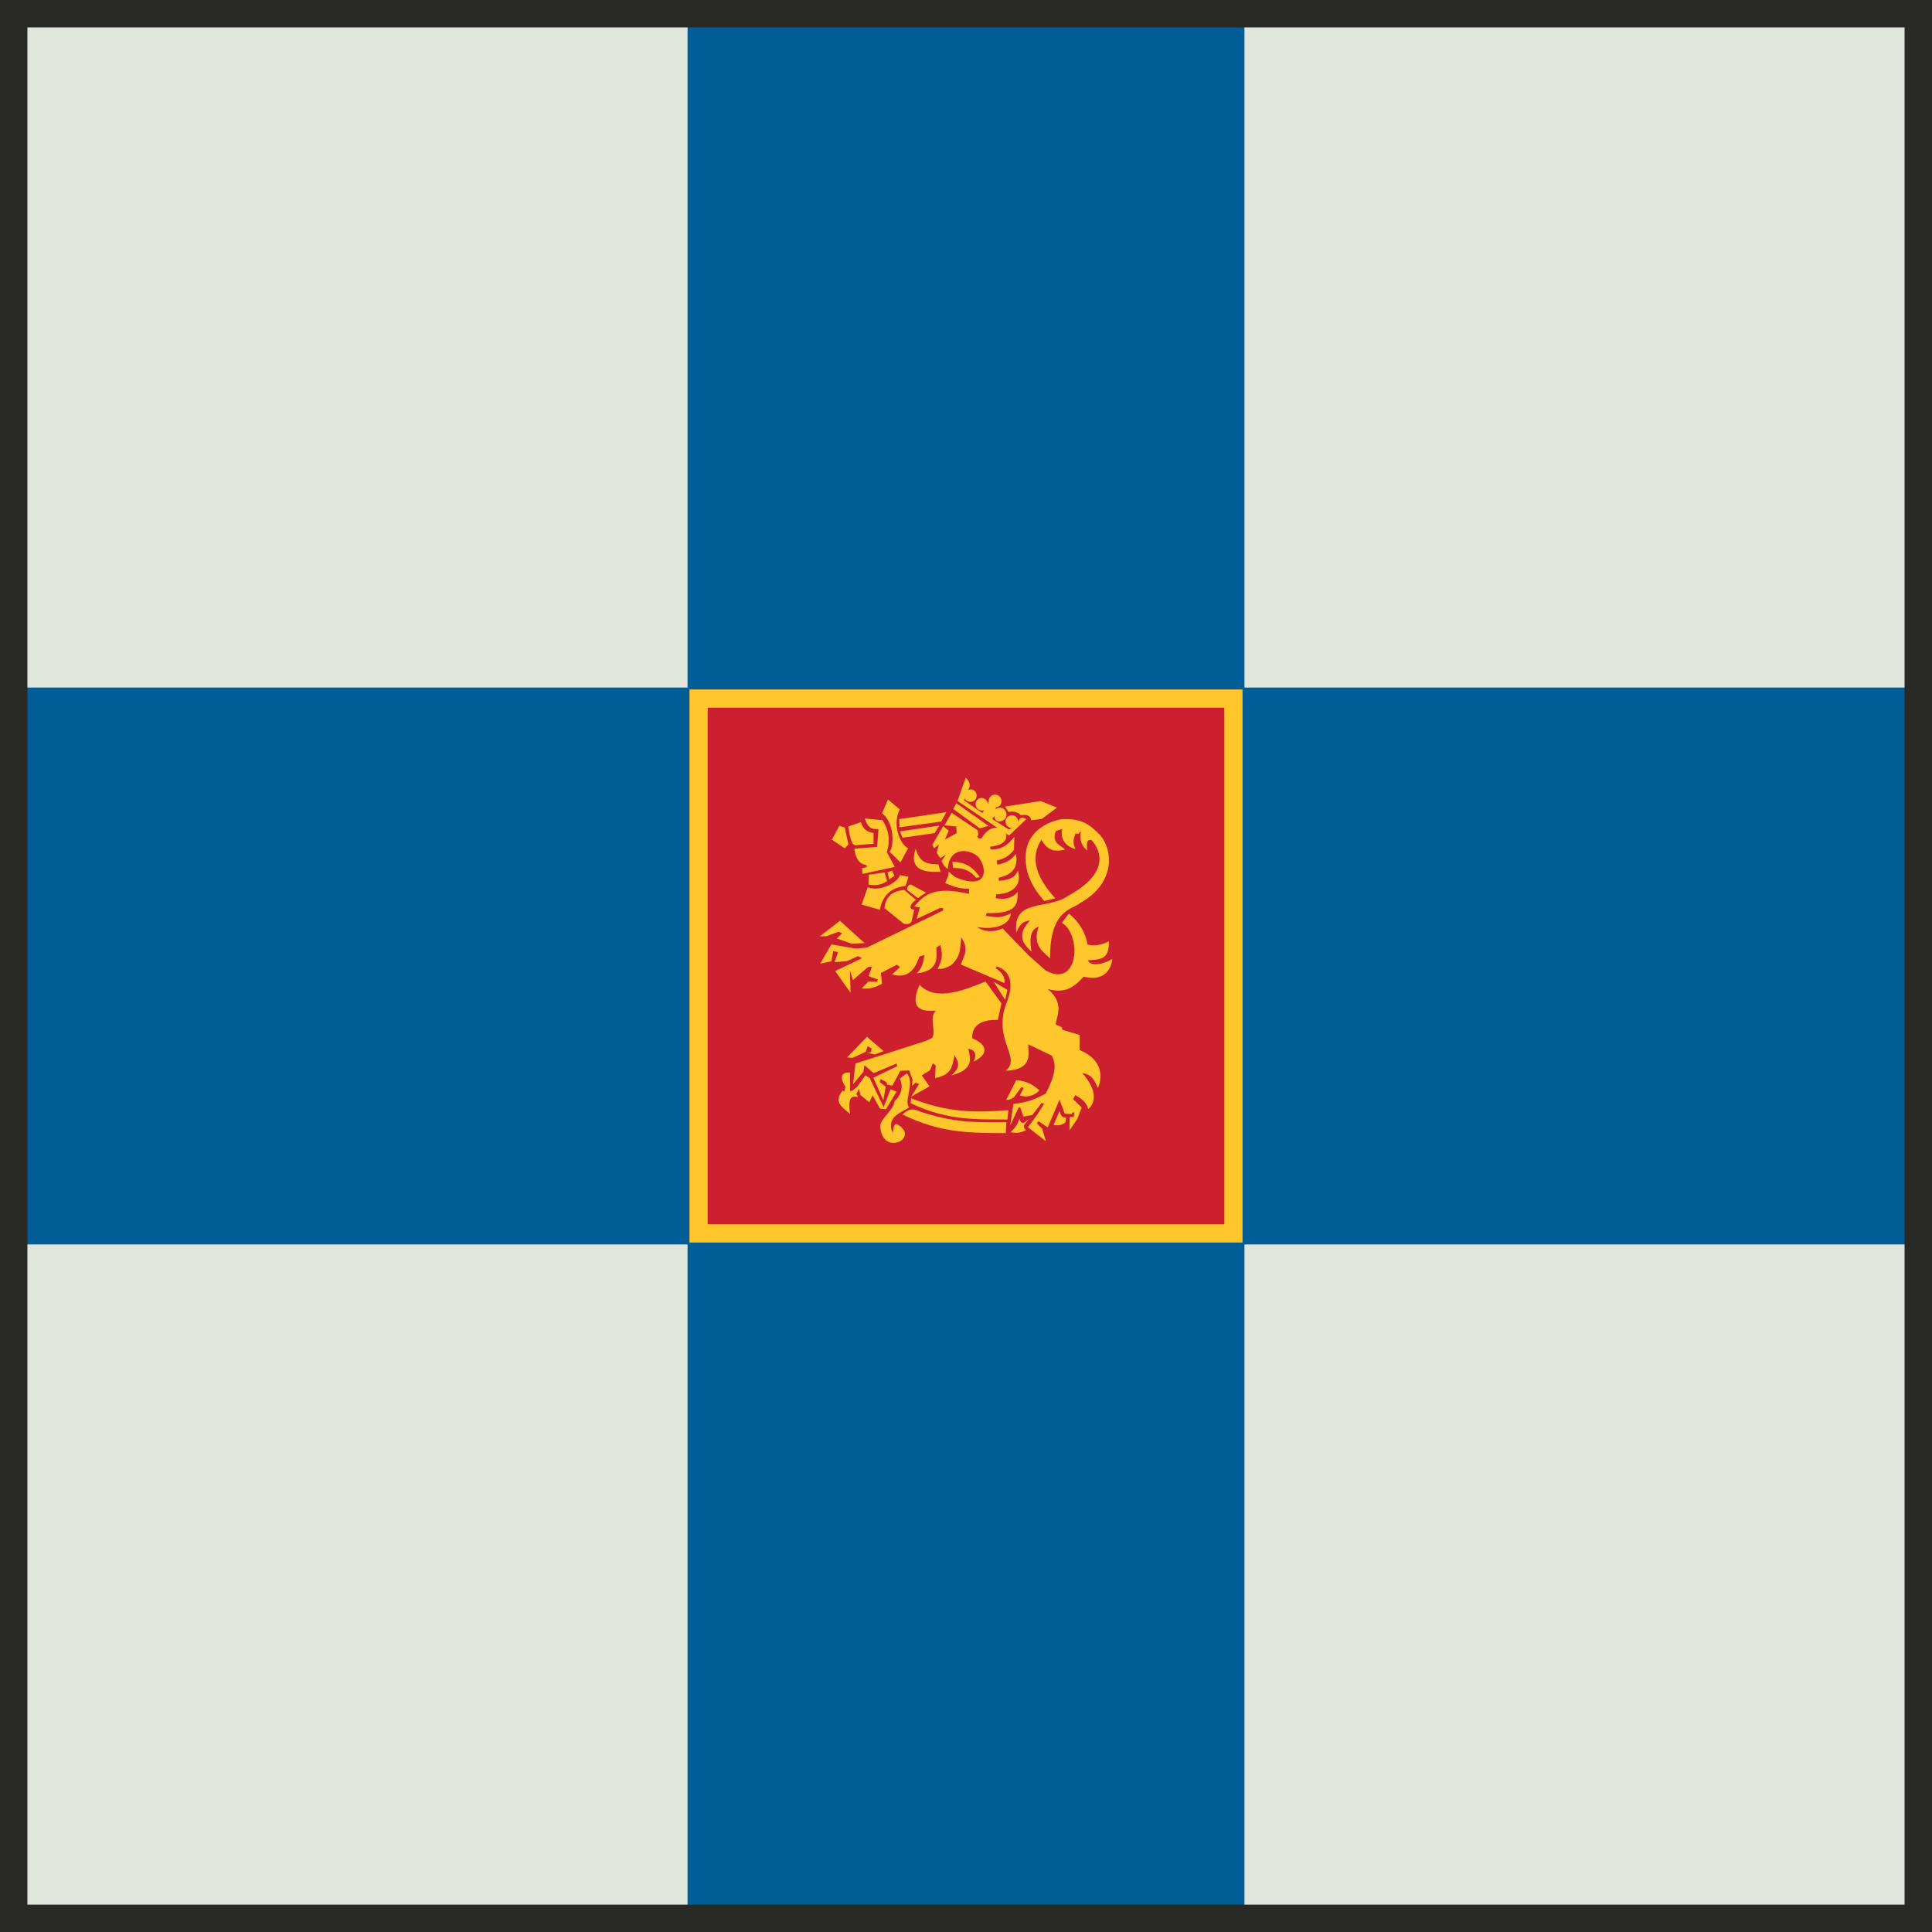 <?xml version="1.0" encoding="UTF-8"?>
<svg id="Layer_1" data-name="Layer 1" xmlns="http://www.w3.org/2000/svg" viewBox="0 0 500 500">
  <rect fill="#e0e6dc" stroke-width="0px" x="4.73" y="4.73" width="490.54" height="490.54"/>
  <polygon fill="#005d96" stroke="#005d96" stroke-miterlimit="10" points="495.27 178.44 321.56 178.44 321.56 4.73 178.44 4.73 178.44 178.44 4.73 178.44 4.73 321.56 178.44 321.56 178.44 495.27 321.56 495.27 321.56 321.56 495.27 321.56 495.27 178.44"/>
  <g>
    <rect fill="#cd202f" stroke-width="0px" x="178.44" y="178.44" width="143.12" height="143.12"/>
    <path fill="#ffc72c" d="m319.93,180.07v139.87h-139.87v-139.87h139.87m1.63-1.63h-143.12v143.12h143.12v-143.12h0Z"/>
  </g>
  <g>
    <path id="path67" fill-rule="evenodd" stroke-width="0px" fill="#ffc72c" d="m275.72,290.51l.2-1.27c-.73,0-1.3-.08-1.72-1.68l-1.51,3.56c1.32.29,2.22-.04,3.02-.61Z"/>
    <path id="path69" fill-rule="evenodd" stroke-width="0px" fill="#ffc72c" d="m222.77,212.77c.69,2.12,2.02,2.65,3.3,2.79v2.81s-4.25.33-4.25.33c-1.27.27-1.64-.93-2.31-4.8,0,0,3.24-1.09,3.25-1.13h0Z"/>
    <path id="path71" fill-rule="evenodd" stroke-width="0px" fill="#ffc72c" d="m221.1,219.63c.5,3.71,2.13,4.05,3.22,4.31l-.04.49-1.17.23.08,1.51,8.37-1.82-2.05-3.82c.77-2.61.85-5.03-1.1-8.25l-4.62-.45c1.15,3.26,2.48,2.58,3.56,2.77l-.34,4.58-5.91.45Z"/>
    <path id="path73" fill-rule="evenodd" stroke-width="0px" fill="#ffc72c" d="m229.58,228.03l-.64-2.24-4.09.6-.08,2.54c2.28.42,3.65-.15,4.81-.91Z"/>
    <polygon id="polygon75" fill-rule="evenodd" stroke-width="0px" fill="#ffc72c" points="231.48 226.63 230.87 225.34 229.7 225.72 230.11 227.61 231.48 226.63"/>
    <polygon id="polygon77" fill-rule="evenodd" stroke-width="0px" fill="#ffc72c" points="244.92 210.2 232.73 211.98 232.78 214.1 243.56 212.62 244.92 210.2"/>
    <polygon id="polygon79" fill-rule="evenodd" stroke-width="0px" fill="#ffc72c" points="233.56 216.79 232.92 215.16 243.07 213.68 241.86 215.61 233.56 216.79"/>
    <path id="path81" fill-rule="evenodd" stroke-width="0px" fill="#ffc72c" d="m230.23,220.42l2.81,2.77,1.97-3.67c-1.82-.72-4.28-5.87-2.16-10.03l-3.04-2.58-1.52,3.55c3.24,2.51,3.11,8.72,1.94,9.97h0Z"/>
    <path id="path83" fill-rule="evenodd" stroke-width="0px" fill="#ffc72c" d="m238.9,287.93c9.15,2.92,14.9,2.49,21.56,2.49l-.17,2.83c-8.89-.08-16.45.18-26.71-4.81,2.28-2.31,3.74-.94,5.32-.52h0Z"/>
    <path id="path85" fill-rule="evenodd" stroke-width="0px" fill="#ffc72c" d="m235.8,284.23l-.09,1.29c9.83,4.73,17.91,4.12,25,4.21l.26-2.4c-8.72.61-15.51.69-25.17-3.09h0Z"/>
    <path id="path87" fill-rule="evenodd" stroke-width="0px" fill="#ffc72c" d="m261,210.14c1.66-.29,2.49.16,3.2.83,2.37-.42,2.55.82,2.68,1.31l2.76-.35,3.9-2.92-4.22-1.69-9.22,1.41c.35.6.55.81.9,1.41h0Z"/>
    <path id="path89" fill-rule="evenodd" stroke-width="0px" fill="#ffc72c" d="m266.2,289.65c-.77,1.27-1.88,1.55-.7,2.86-1.38.69-2.41.82-3.97.49,1.19-1.06,1.72-1.88,2.29-3.39.69,2,1.73.45,2.38.04h0Z"/>
    <path id="path91" fill-rule="evenodd" stroke-width="0px" fill="#ffc72c" d="m236.63,235.44c-2.06-.11-.38-2.28.48-2.51l-3.06-2.6c-1.69.12-4.76.69-5.14,4.7l4.95,4.01c1.34.35,1.94-.18,2.08-.68l.68-2.92Z"/>
    <path id="path93" fill-rule="evenodd" stroke-width="0px" fill="#ffc72c" d="m234.83,230.38c-.19-.83.38-1.4.86-1.48l4.06,2.17c-.82.26-2.19,1.37-2.19,1.37l-2.73-2.06Z"/>
    <path id="path95" fill-rule="evenodd" stroke-width="0px" fill="#ffc72c" d="m242.84,223.71l.6,1.93c-.93-.15-8.91,1.07-6.46-5.94,1.21,4.24,3.9,3.86,5.86,4.01h0Z"/>
    <polygon id="polygon97" fill-rule="evenodd" stroke-width="0px" fill="#ffc72c" points="219.56 218.53 218.64 219.55 215.28 217.32 217.25 213.72 218.64 214.21 219.56 218.53"/>
    <path id="path99" fill-rule="evenodd" stroke-width="0px" fill="#ffc72c" d="m224.59,229.61c2.96,1.29,7.78-1.13,8.33-3.14l2.19.46-.74,2.31c-1.77.35-5.56.72-6.68,6.2,0,0-4.63-1.31-4.68-1.32-.05,0,1.58-4.51,1.58-4.51h0Z"/>
    <path id="path101" fill-rule="evenodd" stroke-width="0px" fill="#ffc72c" d="m253.63,227.04c-1.42-1.92-2.98-3.89-7.14-4.01,0,0,.16,1.58.21,1.58,3,.04,4.56.88,5.9,2.54l1.02-.11Z"/>
    <path id="path103" fill-rule="evenodd" stroke-width="0px" fill="#ffc72c" d="m263.01,279.56c2.74.17,4.3,1.19,5.92,2.58-.52.9-2.61,2.16-4.99,1.35l1.02-1.96-.65-.16-1.92,2.62-.94.53-1.06.16,2.62-5.11Z"/>
    <polygon id="polygon105" fill-rule="evenodd" stroke-width="0px" fill="#ffc72c" points="260.15 258.81 257.17 254.08 260.72 256.2 260.15 258.81"/>
    <path id="path107" fill="#ffc72c" d="m249.93,201.27c1.4,1.25,1.14,2.63.52,3.24.23-.14.49-.21.76-.21.85,0,1.55.72,1.55,1.61s-.69,1.61-1.55,1.61c-.67,0-1.35-.33-1.54-.95l-.15.57,4.61,3.21.09.05.49-.73c-.09.03-.17.06-.26.08-.89.17-1.76-.41-1.93-1.3-.18-.89.41-1.76,1.3-1.93.87-.17,1.79.75,1.99,1.61-.01-.09.07-.73.07-.82,0-.91.74-1.65,1.65-1.65s1.65.74,1.65,1.65-.58,1.58-1.47,1.61c.06-.07-.11.49-.04.45.79-.45,1.74-.49,2.32.2.58.7.71,1.89,0,2.46-1.54,1.22-2.69.26-2.69-.9,0,.1-.51.83-.51.83l4.29,2.72.84-.39c-.09,0-.18,0-.28-.02-.9-.13-1.53-.96-1.4-1.86.13-.9.96-1.52,1.86-1.4.88.13,1.5.93,1.4,1.81.19-.8.7-1.75,2.11-.82l-4.49,4.25-13.32-8.96c.06-.03,2.06-5.89,2.1-5.87.01.01-.01-.16.02-.15h0Z"/>
    <polygon id="polygon109" fill-rule="evenodd" stroke-width="0px" fill="#ffc72c" points="213.85 242.31 212.18 242.31 217.37 238.31 223.74 244.07 220.39 244.23 216.59 242.89 217.94 241.54 217.04 241.13 213.85 242.31"/>
    <path id="path111" fill-rule="evenodd" stroke-width="0px" fill="#ffc72c" d="m241.25,218.53l.45,1.02,1.25-.98-.53,2.12.91,1.4,1.51-.91-1.17,1.63c.54,1.03.69,1.45,1.61,2.09.42-6.29,6.27-5.05,8.07-2.93,2.01,2.69,2.44,7.99-4.86,5.54l-1.29-.53-1.06-.83s-.58-.56-.63-.57l-.05.9-.83,2.05c2.48,1.14,4.1,1.48,6.18,1.48v1.32c-3.56-.68-9.31-2.15-13.12,2.07l-1.07,1.19,1.45.23s-.82,2.96-.83,2.99l6.04-2.83h.78l.04.65-19.74,9.6-2.82.29-6.37-1.11-2.9,4.98,2.9-.61.45-2.65,1.27.29-.9,2.57,3.19-.24,2.86-1.31,1.06.53-6.95,3.35,3.97,5.59-.16-5.8.78,2.53,3.92-3.39,1.02-.12s-.85,2.41-.86,2.49c-.01.08,2.37.85,2.37.85l-.16.62-2.33-.04-1.67,1.76c2.38.16,3.49-.28,5.23-1.22l-.29-2.78,4.17-2.16.78.65-2.04,1.88c5.12,1.51,6.42-2.98,7.07-4.66l1.27-.36c-.23,2.05-.73,3.63-1.96,4.74,6.22-.61,4.99-4.86,5.07-6.66l1.02-.69c.58,2.33.66,3.72-.69,6.17,1.03.13,2.09-.08,3.64-1.06,2.46-2.33,2.09-4.16,2.49-7.11,2.01,3.27.78,4.5-.11,7.07l11.31,4.82c.13-1.47-.64-2.9-2.33-3.84,0-.04.37-.49.37-.49,4.22,1.47,3.9,5.48,2.71,8.83-4.26,10.05,3.82,14.54-.43,18.18,7.32-.33,5.69-4.74,5.8-6.86-.05,0,6.09,2.94,6.09,2.94,1.36,2.54.82,5.15-1.55,9.81-2.49,1.35-4.66,2.33-8.38,2.69l-.82,5.56,2.17-4.65.41-.04.82,2.41,2.29-.41,2.45-3.14.61.25-1.64,2.62-2.53,3.43,4.66,3.63-.98-3.23-1.39-1.43.45-.53,2.37,1.59,3.06-7.15,1.35,3.6,1.76.12.2-.41h.53l-.16,1.18h-1.06s-.04,3.43-.04,3.43l2.03-2.94,1.11-2.98-2.21-2.16.57-1.06c1.81,1.11,2.91,1.88,3.35,3.64,1.8-1.51,2.54-4.74-1.55-9.31,2.74.33,3.28,2.29,4.05,3.84,1.06-2.41,1.64-7.15-4.75-9.81l.04-3.88-4.54-1.39-.08-.61-1.58-.73c0-1.71,2.57-5.39-2.09-9.19,5.4,1.59,7.77-1.67,9.32-3.19,5.77,1.43,7.24-2.53,7.39-4.58-1.46.98-5.42,2.37-6.33.33,4.17-.12,5.48-.78,5.47-4.9-1.71.9-3.91,1.35-5.55.82-.48-2.85-1.85-5.55-4.8-8,0,0-1.81,2.37-1.8,2.41,5.14,3.06,4.44,17.07-4.22,12.33l-4.25-3.76-6.9-7.13c-1.01.46-3.89,1.52-6.62-.38,5.31.99,8.8-1.09,8.71-3.52-2.68,1.44-4,.95-6.44.64l.23-.72c8.61.27,7.85-2.95,8.07-5.49-1.05,1.25-2.83,2.24-5.72,1.63l.11-1.02c2.59.04,7.02-1.28,5.62-6.09-.67,1.6-1.74,2.35-4.88,2.65l-.11-.79c.68-.38,5.51-.73,4.49-6.14-1.39,1.56-2.41,2.31-4.81,2.73l-.15-1.06c2.4-.64,3.44-1.43,4.48-2.87-.05,0,.08-3.26.08-3.26-1.27,1.48-2.8,3.37-6.18,3.25l-.08-.72c8.69-.87,1.77-9.08-2.23-2.16l-.64.08-.49-.49.27-.49-.15-1.17-6.74-4.51-1.86,3.22,3.07.3.08,1.7s-2.91,1.67-2.99,1.67c-.09,0,.96-2.27.96-2.27l-1.45-1.18-2.77,4.77Z"/>
    <path id="path113" fill-rule="evenodd" stroke-width="0px" fill="#ffc72c" d="m255.05,254.01l4.12,5.67-.94,4.29c-.99-.08-6.91-.25-6.61,4.73,5.37,2.32,2.79,4.98.34,6.01.64-.94.9-3.09-1.37-3.26.64,2.66,1.42,5.33-4.38,6.87,3.05-2.57,1.25-4.03.86-5.32-.73,2.84-.47,5.07-5.07,6.01l.17-3.26-.77-.6-.69,1.8-2.15,1.37,1.98,2.83-4.72,2.66,2.06-3.26-.94-.34-.94.86.17-1.63-.86-2.4-2.32.08-2.06,3.86-1.29-.26-.26-.69-1.46-.77-.26.77,1.55,1.21-.6,3.52-2.58-5.84,6.18-3-.17-.69-5.93,2.49-2.4-2.06-.26,1.72-2.66,3.18.6-5.32,18.21-5.84,1.12-.52c2.19-.68-.64-5.75,1.55-7.3-2.62.09-7.43.44-4.29-6.7,4.34,4.56,12.07,1.12,17.1-.86h0Z"/>
    <polygon id="polygon115" fill-rule="evenodd" stroke-width="0px" fill="#ffc72c" points="224.38 268.34 219.22 273.67 220.68 273.76 224.03 272.21 224.55 270.75 225.58 271.35 225.41 272.3 224.46 272.47 226.36 272.9 228.67 272.04 224.38 268.34"/>
    <path id="path117" fill-rule="evenodd" stroke-width="0px" fill="#ffc72c" d="m220.51,282.34l1.29-1.03,2.15-3.01,1.12.69,3.61,7.56,1.8-4.64,1.55.6-2.75,4.55-1.55-.17-1.89-3.43-.86,1.8-2.32-1.89-.34-1.63-.69,1.37.43.86c-1.76-.6-2.71.26-2.06,4.38-1.16-1.37-4.77-2.83-1.89-6.1l.43.26.26-1.29c-2.19-3.26.04-3.86,1.2-3.61v4.72h.52,0Z"/>
    <path id="path119" fill-rule="evenodd" stroke-width="0px" fill="#ffc72c" d="m234.69,277.79c2.19,2.41-.9,7.3.6,8.76-1.76,1.38-6.06,2.24-4.3,6.61.4-.87-.04-1.71.94-2.32,6.74,3.44-3.65,8.85-4.12.6.04-1.97,3.57-4.2,3.69-6.44,2.37-2.14,2.02-4.55,1.38-5.84l1.8-1.37Z"/>
    <path id="path121" fill-rule="evenodd" stroke-width="0px" fill="#ffc72c" d="m282.51,217.38c-1.67-.23-1.16,1.63-1.16,2.69-1.09-.87-2.11-2.21-1.6-4.99l-.71.73-.7-.09c-.39,1.05-.9,2.23,0,4-1.47-.29-4.17-1.76-3.45-5.18l-1.6.51c-1.28,2.97,1.02,3.59,2.38,4.84-2.12.35-4.23.86-6.15-2.56-4.1,6.3,1.08,12.31,3.59,15.17l-2.89.67c-1.85-2.3-3.14-3.81-4.29-7.35-2.56-10.05,5.11-13.13,8.7-13.8,5.64-.35,7.56,1.64,10.12,4.13,3.46,4.16,3.78,12.6-5.31,17.6-1.67,1.63-7.82,1.37-7.68,14.34-1.16-1.44-4.81-3.04-2.95-8.32-.39.41-2.95.45-1.85,6.5-5-4.2-.77-7.27-.45-8.06-1.35.28-2.44.41-3.46,3.14-1.09-8.93,8.12-5.78,13.32-9.47,10.81-5.86,8.64-11.62,6.15-14.46h0Z"/>
    <polygon id="polygon123" fill-rule="evenodd" stroke-width="0px" fill="#ffc72c" points="247.48 207.87 246.73 209.38 253.57 214.37 255.82 213.73 247.48 207.87"/>
  </g>
  <path fill="#282825" stroke-width="0px" d="m497.62,497.63H2.37V2.37h495.25v495.25Zm-490.54-4.71h485.82V7.09H7.09v485.83Z"/>
  <path fill="#282825" stroke-width="0px" d="m495.27,4.73v490.54H4.73V4.73h490.54m4.73-4.73H0v500h500V0h0Z"/>
  <path fill="#ffc72c" d="m316.86,183.14v133.72h-133.72v-133.72h133.72m4-4h-141.72v141.72h141.72v-141.72h0Z"/>
</svg>